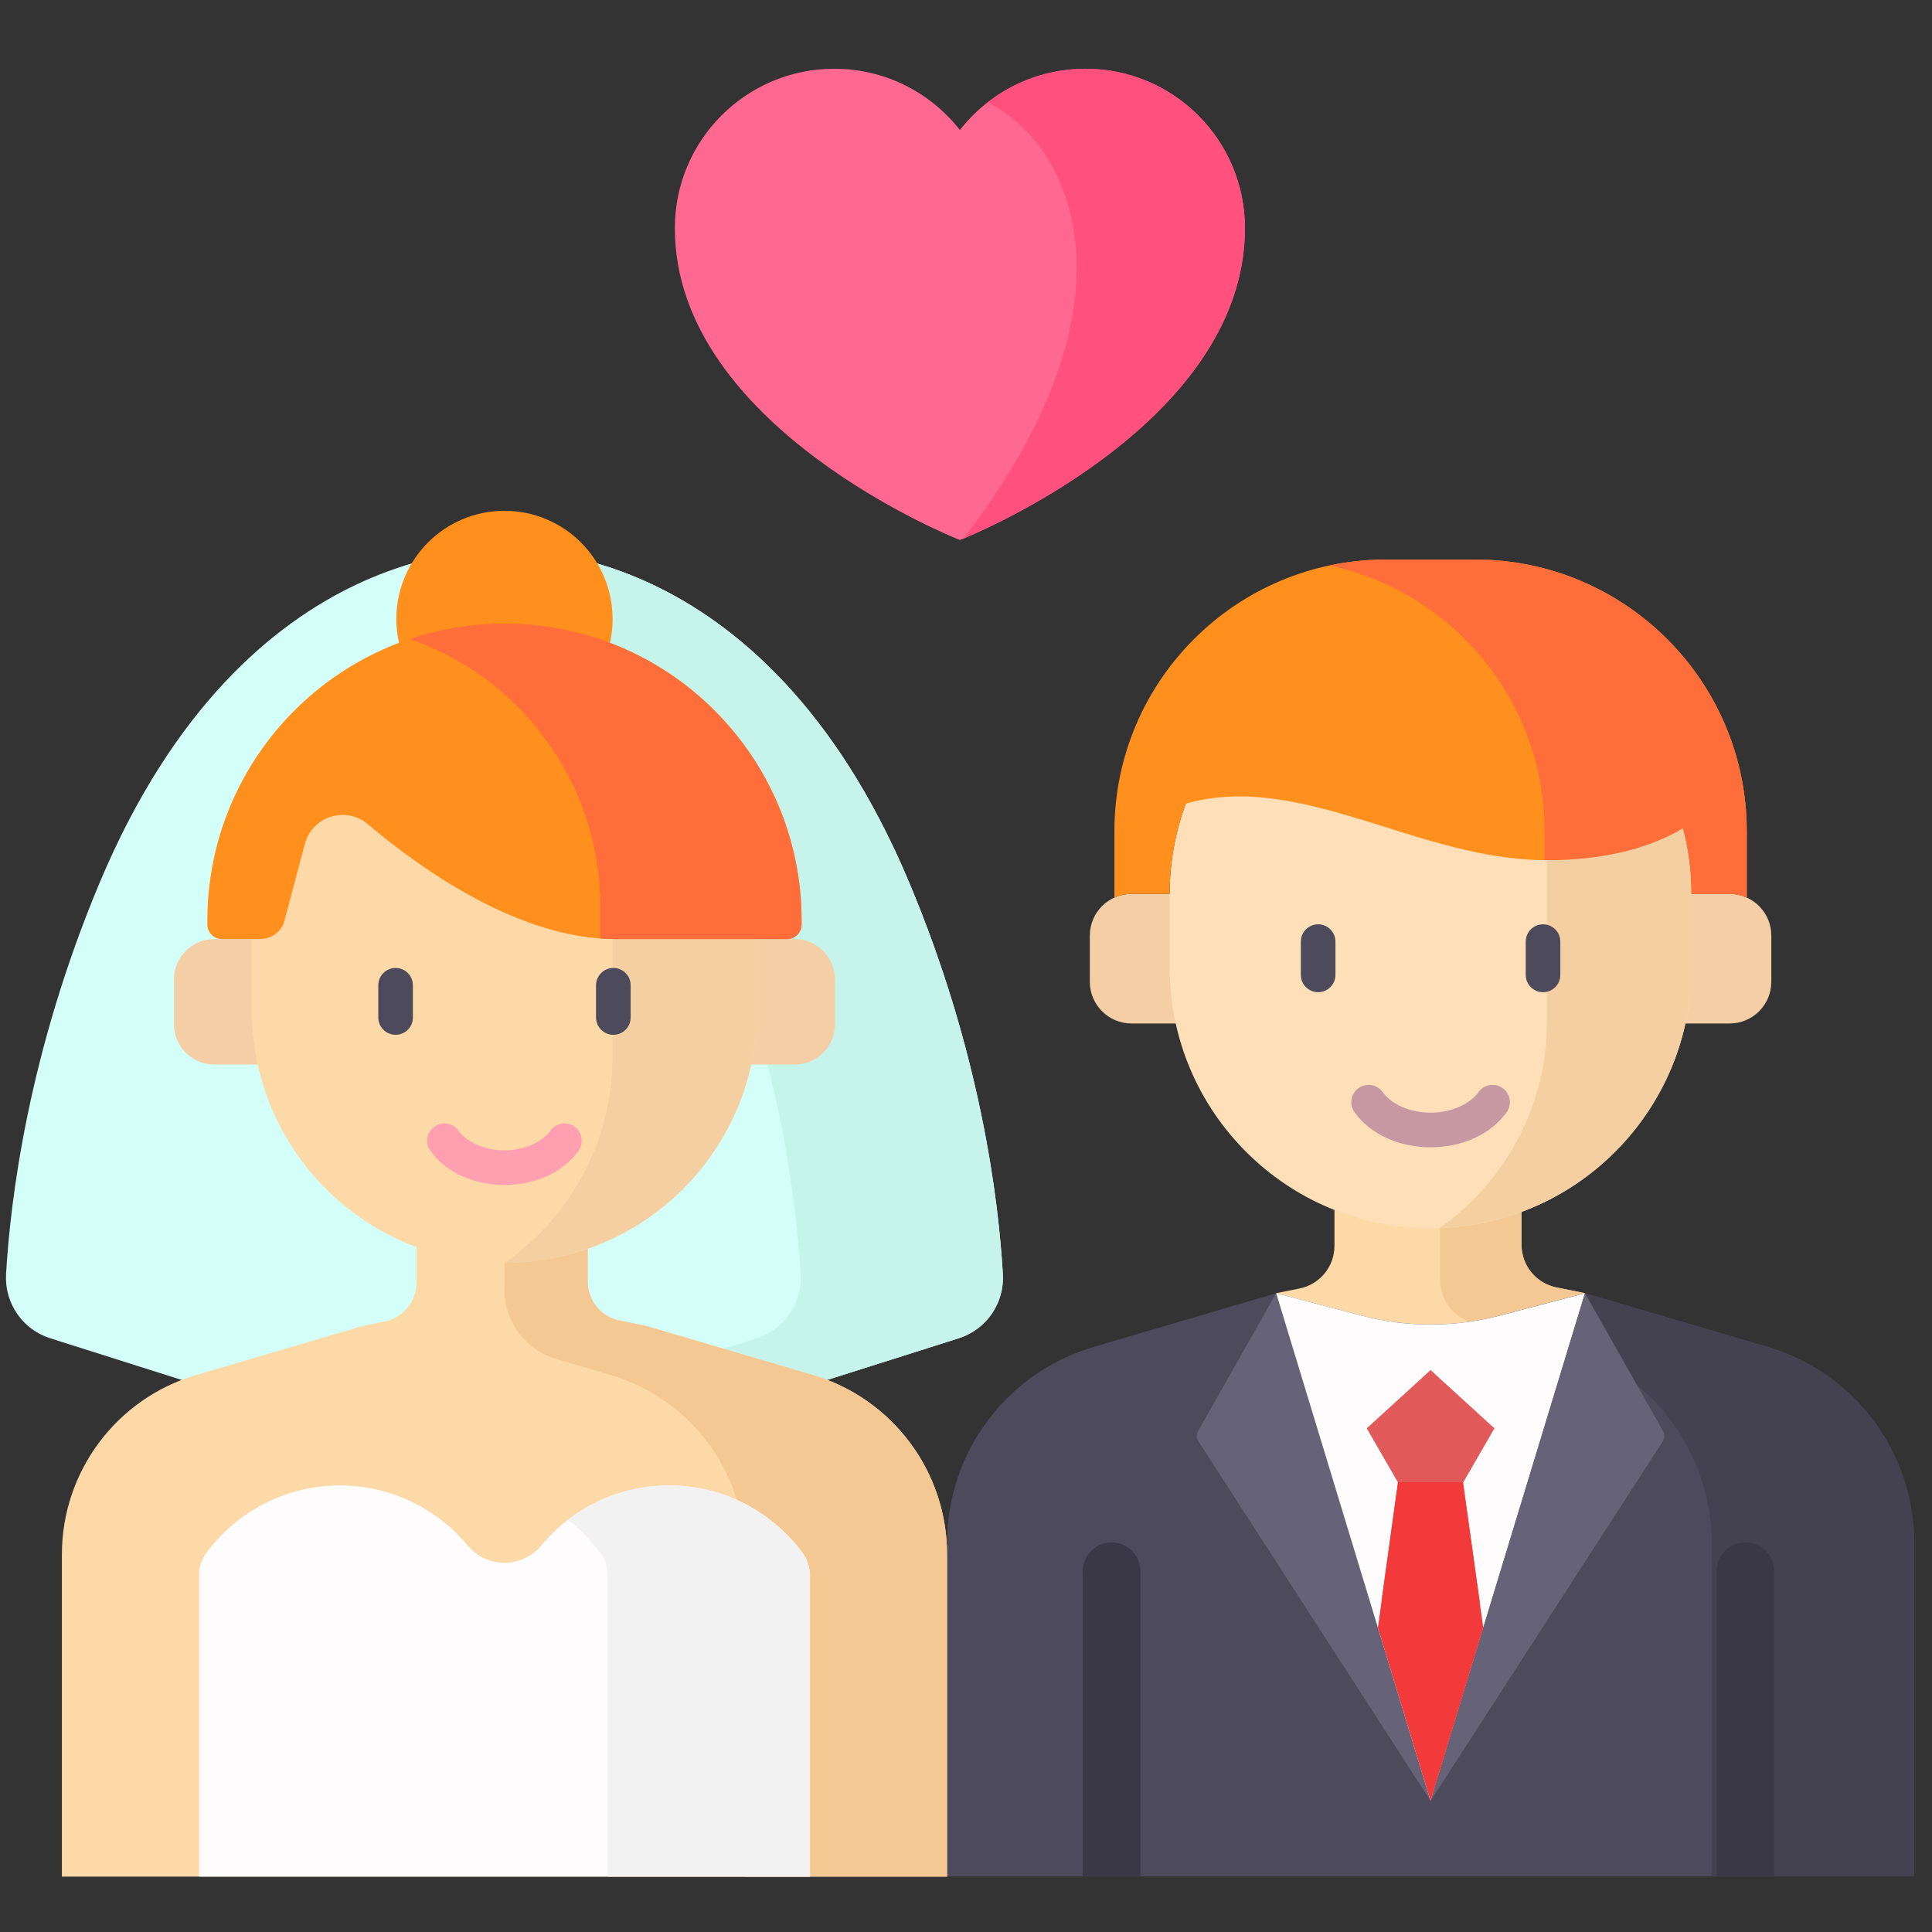 <svg width="81" height="81" viewBox="0 0 81 81" fill="none" xmlns="http://www.w3.org/2000/svg">
<rect x="0" y="0" width="81" height="81" fill="#333333" stroke="none"/>
<g id="wedding.svg" clip-path="url(#clip0_375_3000)">
<path id="Vector" d="M66.453 54.218L65.254 53.977C64.403 53.806 63.791 53.058 63.791 52.19V50.463H55.948V52.234C55.948 53.102 55.336 53.849 54.485 54.02L53.503 54.218V60.812H66.453V54.218Z" fill="#FED9A8"/>
<path id="Vector_2" d="M60.381 50.463V53.681C60.381 54.549 60.993 55.296 61.844 55.468L66.452 56.385V54.218L65.253 53.977C64.402 53.806 63.79 53.058 63.79 52.19V50.463H60.381Z" fill="#F4C892"/>
<path id="Vector_3" d="M66.451 54.218L62.894 55.152C60.982 55.654 58.973 55.654 57.06 55.152L53.504 54.218L45.853 56.47C42.208 57.544 39.705 60.889 39.705 64.689V78.669H80.25V64.689C80.25 60.889 77.747 57.543 74.102 56.47L66.451 54.218Z" fill="#4D4A5B"/>
<path id="Vector_4" d="M74.103 56.47L66.452 54.218L61.965 55.397L65.612 56.471C69.257 57.544 71.76 60.889 71.76 64.689V78.67H80.25V64.689C80.25 60.889 77.748 57.544 74.103 56.47Z" fill="#444251"/>
<path id="Vector_5" d="M38.106 36.969C31.922 22.274 21.338 23.083 21.15 23.098C20.962 23.083 10.378 22.274 4.194 36.969C1.183 44.124 0.433 50.328 0.254 53.418C0.184 54.633 0.944 55.741 2.104 56.108L21.15 62.14L40.195 56.108C41.355 55.741 42.116 54.633 42.045 53.418C41.867 50.328 41.117 44.124 38.106 36.969Z" fill="#D4FFF8"/>
<path id="Vector_6" d="M42.045 53.418C41.867 50.327 41.117 44.124 38.106 36.969C31.921 22.274 21.337 23.083 21.149 23.098C21.075 23.092 19.349 22.961 16.91 23.733C20.594 24.9 25.906 28.128 29.627 36.969C32.638 44.124 33.388 50.328 33.566 53.418C33.636 54.633 32.876 55.741 31.716 56.108L16.91 60.797L21.149 62.14L40.195 56.108C41.355 55.741 42.115 54.633 42.045 53.418Z" fill="#C6F4EB"/>
<path id="Vector_7" d="M34.078 57.648L27.077 55.587V55.587L25.979 55.366C25.2 55.209 24.64 54.525 24.64 53.731V52.15H17.461V53.771C17.461 54.565 16.901 55.249 16.122 55.406L15.223 55.587V55.587L8.222 57.648C4.885 58.631 2.595 61.693 2.595 65.171V78.677H39.706V65.171C39.705 61.693 37.415 58.631 34.078 57.648Z" fill="#FED9A8"/>
<path id="Vector_8" d="M34.079 57.648L27.077 55.587V55.587L25.98 55.366C25.201 55.209 24.64 54.525 24.64 53.731V52.15H21.15V54.072C21.15 55.416 22.035 56.598 23.323 56.977L25.602 57.648C28.938 58.631 31.229 61.693 31.229 65.171V78.677H39.706V65.171C39.706 61.693 37.415 58.631 34.079 57.648Z" fill="#F4C892"/>
<path id="Vector_9" d="M21.15 30.481C23.653 30.481 25.683 28.452 25.683 25.949C25.683 23.445 23.653 21.416 21.15 21.416C18.647 21.416 16.617 23.445 16.617 25.949C16.617 28.452 18.647 30.481 21.15 30.481Z" fill="#FF901D"/>
<g id="Group">
<path id="Vector_10" d="M33.315 44.631H31.179V39.371H33.315C34.25 39.371 35.008 40.129 35.008 41.063V42.939C35.008 43.874 34.25 44.631 33.315 44.631Z" fill="#F4CFA6"/>
<path id="Vector_11" d="M8.985 44.631H11.122V39.371H8.985C8.051 39.371 7.293 40.129 7.293 41.063V42.939C7.293 43.874 8.051 44.631 8.985 44.631Z" fill="#F4CFA6"/>
</g>
<path id="Vector_12" d="M21.15 52.944C15.301 52.944 10.56 48.202 10.56 42.353V39.377C10.56 33.528 15.301 28.786 21.15 28.786C26.999 28.786 31.741 33.528 31.741 39.377V42.353C31.741 48.202 26.999 52.944 21.15 52.944Z" fill="#FED9A8"/>
<path id="Vector_13" d="M25.682 29.806V44.27C25.682 47.859 23.896 51.028 21.166 52.944C27.008 52.935 31.74 48.197 31.74 42.353V39.377C31.74 35.15 29.263 31.505 25.682 29.806Z" fill="#F4CFA2"/>
<path id="Vector_14" d="M33.607 38.761V38.6C33.607 31.72 28.03 26.143 21.15 26.143C14.27 26.143 8.693 31.72 8.693 38.6V38.761C8.693 39.098 8.966 39.371 9.303 39.371H10.905C11.331 39.371 11.716 39.12 11.889 38.73L12.78 35.384C13.09 34.222 14.503 33.779 15.422 34.555C17.741 36.513 21.81 39.371 25.811 39.371H32.997C33.334 39.371 33.607 39.098 33.607 38.761Z" fill="#FF901D"/>
<path id="Vector_15" d="M21.151 26.143C19.763 26.143 18.43 26.374 17.184 26.792C21.827 28.395 25.164 32.802 25.164 37.99V39.345C25.38 39.361 25.596 39.371 25.811 39.371H32.998C33.334 39.371 33.607 39.098 33.607 38.761V38.6C33.607 31.721 28.03 26.143 21.151 26.143Z" fill="#FF6D3A"/>
<path id="Vector_16" d="M33.958 66.065C33.958 65.717 33.848 65.376 33.641 65.096C32.373 63.387 30.341 62.279 28.05 62.279C25.899 62.279 23.977 63.255 22.701 64.788C21.89 65.763 20.41 65.763 19.599 64.788C18.323 63.255 16.401 62.279 14.25 62.279C11.959 62.279 9.927 63.387 8.659 65.096C8.452 65.376 8.342 65.717 8.342 66.065V78.677H33.958V66.065H33.958Z" fill="#FFFCFD"/>
<path id="Vector_17" d="M33.64 65.096C32.373 63.387 30.341 62.279 28.049 62.279C26.453 62.279 24.983 62.817 23.81 63.721C24.321 64.115 24.777 64.578 25.161 65.096C25.369 65.376 25.479 65.717 25.479 66.065V78.677H33.958V66.065C33.958 65.717 33.848 65.376 33.64 65.096Z" fill="#F2F2F2"/>
<g id="Group_2">
<path id="Vector_18" d="M47.813 78.669V73.857V65.874C47.813 65.206 47.272 64.665 46.604 64.665C45.937 64.665 45.395 65.206 45.395 65.874V73.857V78.669H47.813Z" fill="#3A3847"/>
<path id="Vector_19" d="M74.384 78.669V65.874C74.384 65.206 73.842 64.665 73.175 64.665C72.507 64.665 71.966 65.206 71.966 65.874V78.669H74.384Z" fill="#3A3847"/>
</g>
<g id="Group_3">
<path id="Vector_20" d="M72.515 42.91H70.158V37.477H72.515C73.481 37.477 74.263 38.26 74.263 39.225V41.162C74.263 42.127 73.481 42.91 72.515 42.91Z" fill="#F4CFA6"/>
<path id="Vector_21" d="M47.44 42.91H49.797V37.477H47.44C46.474 37.477 45.691 38.26 45.691 39.225V41.162C45.691 42.127 46.474 42.91 47.44 42.91Z" fill="#F4CFA6"/>
</g>
<path id="Vector_22" d="M59.977 51.496C53.936 51.496 49.039 46.598 49.039 40.557V37.483C49.039 31.442 53.936 26.545 59.977 26.545C66.019 26.545 70.916 31.442 70.916 37.483V40.557C70.916 46.598 66.019 51.496 59.977 51.496Z" fill="#FFDFB8"/>
<path id="Vector_23" d="M64.859 27.694V42.822C64.859 46.405 63.078 49.57 60.355 51.486C66.222 51.287 70.917 46.472 70.917 40.557V37.483C70.917 33.196 68.449 29.488 64.859 27.694Z" fill="#F4CFA2"/>
<path id="Vector_24" d="M45.511 2.882C43.371 2.882 41.467 3.887 40.244 5.451C39.02 3.887 37.116 2.882 34.977 2.882C31.285 2.882 28.293 5.875 28.293 9.566C28.293 17.964 40.244 22.641 40.244 22.641C40.244 22.641 52.194 17.964 52.194 9.566C52.194 5.875 49.202 2.882 45.511 2.882Z" fill="#FF6991"/>
<path id="Vector_25" d="M45.511 2.882C43.969 2.882 42.551 3.406 41.421 4.282C41.93 4.557 42.404 4.899 42.831 5.302C42.86 5.328 42.887 5.355 42.915 5.382C42.939 5.405 42.963 5.428 42.987 5.452C43.125 5.588 43.258 5.732 43.38 5.885C43.74 6.318 44.052 6.803 44.301 7.337C46.938 12.99 42.733 19.569 40.395 22.58C41.769 22.008 52.195 17.411 52.195 9.567C52.195 5.875 49.202 2.882 45.511 2.882Z" fill="#FF507E"/>
<path id="Vector_26" d="M53.504 54.218L50.233 59.993C50.149 60.143 50.162 60.328 50.266 60.464L59.978 75.507L53.504 54.218Z" fill="#666277"/>
<path id="Vector_27" d="M71.71 37.477H72.515C72.772 37.477 73.014 37.533 73.234 37.633V34.852C73.234 28.559 68.132 23.458 61.839 23.458H58.116C51.823 23.458 46.722 28.559 46.722 34.852V37.633C46.941 37.533 47.184 37.477 47.44 37.477H48.246H49.039C49.04 36.146 49.279 34.871 49.715 33.692C54.551 32.321 59.467 36.061 64.813 36.061C67.484 36.061 69.306 35.464 70.539 34.733L70.567 34.733C70.794 35.61 70.916 36.529 70.916 37.477H71.71Z" fill="#FF901D"/>
<path id="Vector_28" d="M71.71 37.477C71.71 37.477 71.71 37.477 71.71 37.477H72.516C72.772 37.477 73.014 37.533 73.234 37.633V34.852C73.234 28.559 68.132 23.458 61.839 23.458H58.116C57.301 23.458 56.506 23.545 55.739 23.708C60.891 24.802 64.757 29.375 64.757 34.852V36.06C64.776 36.06 64.794 36.061 64.813 36.061C67.484 36.061 69.306 35.464 70.539 34.733L70.567 34.733C70.794 35.61 70.915 36.529 70.916 37.477H71.71Z" fill="#FF6D3A"/>
<path id="Vector_29" d="M66.452 54.218L62.877 55.157C60.976 55.656 58.979 55.656 57.079 55.157L53.504 54.218L59.978 75.507L66.452 54.218Z" fill="#FFFCFD"/>
<path id="Vector_30" d="M61.219 61.31H58.727L57.922 67.13L59.977 73.136L62.032 67.131L61.219 61.31Z" fill="#F33A3A"/>
<path id="Vector_31" d="M59.978 58.609L57.306 59.88L58.612 62.144H61.343L62.65 59.88L59.978 58.609Z" fill="#E25959"/>
<path id="Vector_32" d="M66.451 54.218L69.722 59.993C69.807 60.143 69.794 60.328 69.69 60.464L59.977 75.507L66.451 54.218Z" fill="#666277"/>
<path id="Vector_33" d="M61.219 61.31H58.728L57.769 68.242L59.978 75.507L62.188 68.24L61.219 61.31Z" fill="#F33A3A"/>
<path id="Vector_34" d="M59.978 57.44L57.306 59.88L58.612 62.144H61.343L62.65 59.88L59.978 57.44Z" fill="#E25959"/>
<g id="Group_4">
<path id="Vector_35" d="M16.586 43.385C16.186 43.385 15.86 43.06 15.86 42.66V41.308C15.86 40.908 16.186 40.582 16.586 40.582C16.986 40.582 17.311 40.908 17.311 41.308V42.66C17.311 43.06 16.986 43.385 16.586 43.385Z" fill="#4D4A5B"/>
<path id="Vector_36" d="M25.715 43.385C25.315 43.385 24.989 43.06 24.989 42.66V41.308C24.989 40.908 25.315 40.582 25.715 40.582C26.115 40.582 26.44 40.908 26.44 41.308V42.66C26.44 43.06 26.115 43.385 25.715 43.385Z" fill="#4D4A5B"/>
</g>
<path id="Vector_37" d="M21.15 49.68C19.851 49.68 18.69 49.145 18.046 48.25C17.812 47.925 17.886 47.471 18.211 47.237C18.335 47.148 18.481 47.101 18.633 47.101C18.867 47.101 19.087 47.214 19.223 47.403C19.585 47.905 20.341 48.23 21.15 48.23C21.959 48.23 22.716 47.905 23.077 47.403C23.213 47.214 23.434 47.101 23.667 47.101C23.819 47.101 23.965 47.148 24.09 47.237C24.414 47.471 24.488 47.925 24.255 48.25C23.61 49.145 22.45 49.68 21.15 49.68Z" fill="#FF9FAF"/>
<g id="Group_5">
<path id="Vector_38" d="M55.263 41.599C54.863 41.599 54.538 41.274 54.538 40.874V39.477C54.538 39.077 54.863 38.752 55.263 38.752C55.663 38.752 55.989 39.077 55.989 39.477V40.874C55.989 41.274 55.663 41.599 55.263 41.599Z" fill="#4D4A5B"/>
<path id="Vector_39" d="M64.692 41.599C64.292 41.599 63.967 41.274 63.967 40.874V39.477C63.967 39.077 64.292 38.752 64.692 38.752C65.092 38.752 65.417 39.077 65.417 39.477V40.874C65.418 41.274 65.092 41.599 64.692 41.599Z" fill="#4D4A5B"/>
</g>
<path id="Vector_40" d="M59.978 48.101C58.643 48.101 57.452 47.552 56.791 46.633C56.557 46.309 56.631 45.855 56.956 45.621C57.08 45.532 57.226 45.484 57.378 45.484C57.612 45.484 57.832 45.597 57.968 45.786C58.346 46.311 59.135 46.65 59.978 46.65C60.821 46.65 61.61 46.311 61.988 45.786C62.124 45.597 62.344 45.484 62.577 45.484C62.73 45.484 62.876 45.532 63 45.621C63.325 45.855 63.399 46.309 63.165 46.634C62.504 47.552 61.312 48.101 59.978 48.101Z" fill="#C699A2"/>
</g>
<defs>
<clipPath id="clip0_375_3000">
<rect width="80" height="80" fill="white" transform="translate(0.25 0.78)"/>
</clipPath>
</defs>
</svg>
